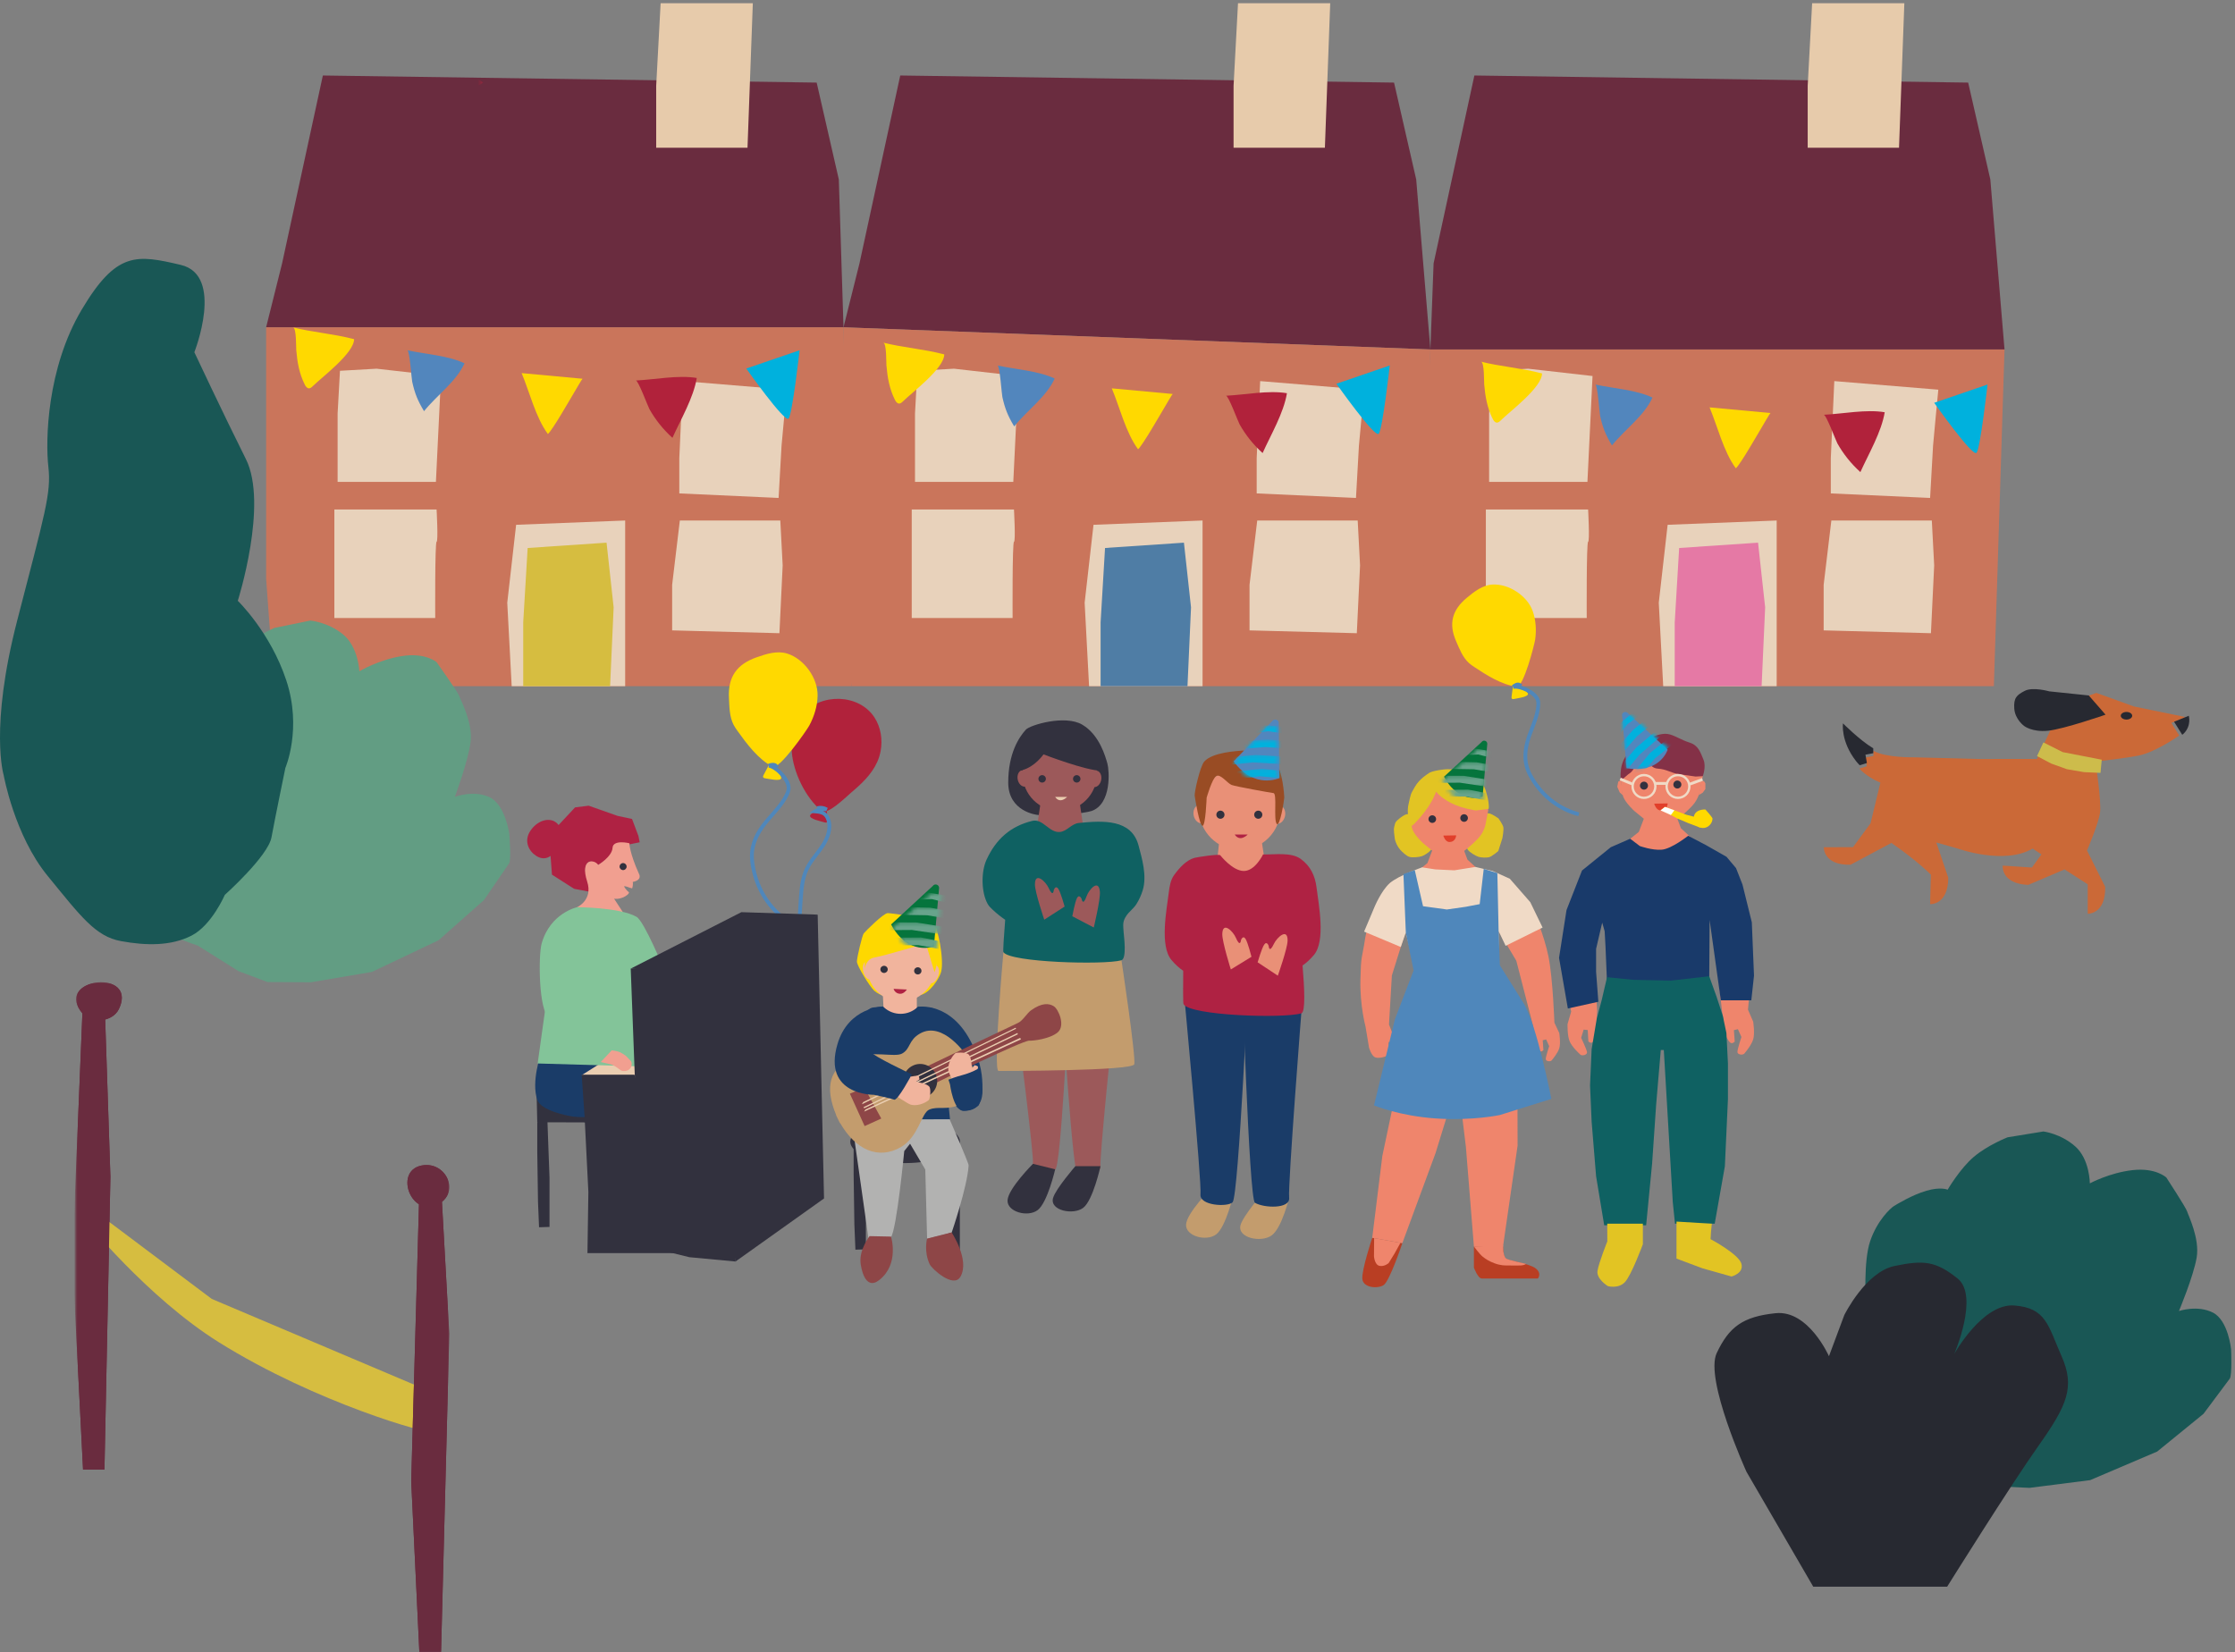 <?xml version="1.0" encoding="UTF-8" standalone="no"?>
<svg width="587px" height="434px" viewBox="0 0 587 434" version="1.1" xmlns="http://www.w3.org/2000/svg" xmlns:xlink="http://www.w3.org/1999/xlink">
    <rect x="0" y="0" width="587" height="434" fill="#808080" stroke="none"/>
    <!-- Generator: Sketch 47.1 (45422) - http://www.bohemiancoding.com/sketch -->
    <title>Artboard</title>
    <desc>Created with Sketch.</desc>
    <defs>
        <polygon id="path-1" points="0.474 22.398 0.474 0.043 0.943 0.043 0.943 22.398 0.474 22.398"></polygon>
        <path d="M0.588,0.541 C2.036,2.323 3.591,3.326 5.04,3.865 L10.785,3.865 L11.09,0.541 L0.588,0.541 L0.588,0.541 Z" id="path-3"></path>
        <path d="M2.103,0.257 L0.288,1.88 C0.621,2.482 0.966,3.027 1.319,3.522 L12.428,3.522 L12.728,0.257 L2.103,0.257 Z" id="path-5"></path>
        <polygon id="path-7" points="4.093 0.511 0.441 3.775 10.255 3.775 10.555 0.511 4.093 0.511"></polygon>
        <polygon id="path-9" points="3.847 0.44 0.168 3.73 6.144 3.73 6.446 0.44 3.847 0.44"></polygon>
        <path d="M0.044,0.102 C1.232,1.472 2.449,2.352 3.61,2.899 L10.336,2.899 L10.308,0.102 L0.044,0.102 L0.044,0.102 Z" id="path-11"></path>
        <path d="M1.989,0.189 L0.115,2.283 C0.237,2.464 0.361,2.64 0.484,2.809 L11.552,2.809 L11.525,0.189 L1.989,0.189 L1.989,0.189 Z" id="path-13"></path>
        <polygon id="path-15" points="2.469 0.504 0.117 3.132 8.375 3.132 8.348 0.504 2.469 0.504"></polygon>
        <polygon id="path-17" points="2.667 0.513 0.289 3.17 5.201 3.17 5.175 0.513 2.667 0.513"></polygon>
        <polygon id="path-19" points="0.473 344 344.822 344 344.822 0.043 0.473 0.043"></polygon>
        <path d="M0.123,0.178 C1.45,1.806 2.877,2.722 4.206,3.214 L9.477,3.214 L9.757,0.178 L0.123,0.178 L0.123,0.178 Z" id="path-21"></path>
        <path d="M2.283,0.28 L0.618,1.762 C0.924,2.312 1.24,2.81 1.565,3.262 L11.755,3.262 L12.03,0.28 L2.283,0.28 L2.283,0.28 Z" id="path-23"></path>
        <polygon id="path-25" points="3.859 0.31 0.509 3.292 9.512 3.292 9.786 0.31 3.859 0.31"></polygon>
        <polygon id="path-27" points="3.844 0.607 0.468 3.611 5.949 3.611 6.226 0.607 3.844 0.607"></polygon>
        <path d="M0.066,8.128 C8.106,8.825 9.95,3.191 9.95,3.191 L6.797,0.461 L0.066,0.461 L0.066,8.128 L0.066,8.128 Z" id="path-29"></path>
        <path d="M0.473,0.212 L1.321,9.754 C5.897,10.491 8.698,9.304 10.357,7.93 L10.357,3.097 L7.025,0.212 L0.473,0.212 L0.473,0.212 Z" id="path-31"></path>
        <polygon id="path-33" points="0.164 0.309 1.112 10.983 8.338 10.983 8.338 4.933 2.997 0.309 0.164 0.309"></polygon>
        <path d="M0.842,9.133 L0.131,1.139 C-0.078,0.556 0.426,0.053 0.983,0.053 C1.17,0.053 1.362,0.109 1.536,0.238 L6.333,4.392 L6.333,9.133 L0.842,9.133 L0.842,9.133 Z" id="path-35"></path>
        <polygon id="path-37" points="98 0 98 176 0 176 1.86018277e-13 0 98 0"></polygon>
    </defs>
    <g id="Page-1" stroke="none" stroke-width="1" fill="none" fill-rule="evenodd">
        <g id="Artboard">
            <g id="House-3" transform="translate(372, 0)">
                <polyline id="Fill-86" fill="#6A2C3F" points="15.229 19.83 4.518 69.19 3.677 91.785 154.466 91.785 150.741 47.133 144.92 21.692 15.229 19.83"></polyline>
                <polyline id="Fill-87" fill="#CA755B" points="3.677 91.785 0.328 152.019 0.881 180.239 151.67 180.239 154.466 91.785 3.677 91.785"></polyline>
                <polyline id="Fill-88" fill="#E8D2BB" points="64.824 180.239 63.66 158.308 65.988 137.84 94.627 136.713 94.627 180.239 64.824 180.239"></polyline>
                <path d="M18.247,133.826 L18.247,162.323 L44.738,162.323 C44.738,162.323 44.635,142.458 45.1,142.32 C45.567,142.183 45.1,133.826 45.1,133.826 L18.247,133.826" id="Fill-89" fill="#E8D2BB"></path>
                <polyline id="Fill-90" fill="#E8D2BB" points="19.101 108.621 19.101 126.568 44.922 126.568 46.266 98.765 29.348 96.84 19.722 97.388 19.101 108.621"></polyline>
                <path d="M109.761,100.099 L108.844,120.325 L108.844,129.599 L134.923,130.789 C134.923,130.789 135.698,117.486 135.698,117.073 C135.698,116.661 137.08,102.353 137.08,102.353 L109.761,100.099" id="Fill-91" fill="#E8D2BB"></path>
                <polyline id="Fill-92" fill="#E8D2BB" points="108.987 136.713 106.966 153.599 106.966 165.574 135.141 166.317 135.994 148.511 135.373 136.713 108.987 136.713"></polyline>
                <polyline id="Fill-93" fill="#E579A5" points="67.851 180.239 67.851 163.489 69.015 143.932 89.736 142.535 91.599 159.531 90.669 180.239 67.851 180.239"></polyline>
                <polyline id="Fill-94" fill="#E7CBAB" points="103.938 0.853 102.774 22.506 102.774 38.806 126.758 38.806 128.156 0.853 103.938 0.853"></polyline>
            </g>
            <g id="House-2" transform="translate(221, 0)">
                <polyline id="Fill-77" fill="#6A2C3F" points="15.44 19.83 4.73 69.19 0.539 85.964 154.677 91.785 150.952 47.133 145.132 21.692 15.44 19.83"></polyline>
                <polyline id="Fill-78" fill="#CA755B" points="0.539 85.964 0.539 152.019 2.609 180.239 151.881 180.239 154.677 91.785 0.539 85.964"></polyline>
                <polyline id="Fill-79" fill="#E8D2BB" points="65.035 180.239 63.871 158.308 66.199 137.84 94.838 136.713 94.838 180.239 65.035 180.239"></polyline>
                <path d="M18.459,133.826 L18.459,162.323 L44.949,162.323 C44.949,162.323 44.846,142.458 45.311,142.32 C45.779,142.183 45.311,133.826 45.311,133.826 L18.459,133.826" id="Fill-80" fill="#E8D2BB"></path>
                <polyline id="Fill-81" fill="#E8D2BB" points="19.314 108.621 19.314 126.568 45.132 126.568 46.478 98.765 29.559 96.84 19.935 97.388 19.314 108.621"></polyline>
                <path d="M109.972,100.099 L109.055,120.325 L109.055,129.599 L135.135,130.789 C135.135,130.789 135.909,117.486 135.909,117.073 C135.909,116.661 137.291,102.353 137.291,102.353 L109.972,100.099" id="Fill-82" fill="#E8D2BB"></path>
                <polyline id="Fill-83" fill="#E8D2BB" points="109.198 136.713 107.177 153.599 107.177 165.574 135.352 166.317 136.205 148.511 135.584 136.713 109.198 136.713"></polyline>
                <polyline id="Fill-84" fill="#4F7DA5" points="68.062 180.239 68.062 163.489 69.227 143.932 89.947 142.535 91.81 159.531 90.88 180.239 68.062 180.239"></polyline>
                <polyline id="Fill-85" fill="#E7CBAB" points="104.15 0.853 102.985 22.506 102.985 38.806 126.969 38.806 128.367 0.853 104.15 0.853"></polyline>
            </g>
            <g id="House-1" transform="translate(69, 0)">
                <polyline id="Fill-95" fill="#6A2C3F" points="15.796 19.83 5.086 69.19 0.896 85.964 152.538 85.964 151.308 47.133 145.488 21.692 15.796 19.83"></polyline>
                <polyline id="Fill-96" fill="#CA755B" points="0.896 85.964 0.896 152.019 2.965 180.239 154.609 180.239 152.538 85.964 0.896 85.964"></polyline>
                <polyline id="Fill-97" fill="#E8D2BB" points="65.391 180.239 64.226 158.308 66.555 137.84 95.194 136.713 95.194 180.239 65.391 180.239"></polyline>
                <path d="M18.815,133.826 L18.815,162.323 L45.306,162.323 C45.306,162.323 45.203,142.458 45.667,142.32 C46.134,142.183 45.667,133.826 45.667,133.826 L18.815,133.826" id="Fill-98" fill="#E8D2BB"></path>
                <polyline id="Fill-99" fill="#E8D2BB" points="19.671 108.621 19.671 126.568 45.489 126.568 46.834 98.765 29.916 96.84 20.291 97.388 19.671 108.621"></polyline>
                <path d="M110.329,100.099 L109.413,120.325 L109.413,129.599 L135.49,130.789 C135.49,130.789 136.265,117.486 136.265,117.073 C136.265,116.661 137.648,102.353 137.648,102.353 L110.329,100.099" id="Fill-100" fill="#E8D2BB"></path>
                <polyline id="Fill-101" fill="#E8D2BB" points="109.553 136.713 107.533 153.599 107.533 165.574 135.708 166.317 136.561 148.511 135.94 136.713 109.553 136.713"></polyline>
                <polyline id="Fill-102" fill="#D6BD40" points="68.418 180.239 68.418 163.489 69.582 143.932 90.305 142.535 92.167 159.531 91.236 180.239 68.418 180.239"></polyline>
                <polyline id="Fill-103" fill="#E7CBAB" points="104.506 0.853 103.342 22.506 103.342 38.806 127.325 38.806 128.722 0.853 104.506 0.853"></polyline>
            </g>
            <g id="Tree" transform="translate(0, 68)">
                <path d="M62.67,187.089 L51.901,180.342 C51.901,180.342 41.087,177.099 37.606,171.969 C34.126,166.841 32.052,161.017 31.748,159.767 C31.443,158.516 30.193,151.802 31.813,147.907 C33.43,144.017 35.58,143.559 35.894,142.624 C36.21,141.691 34.981,131.658 36.61,126.087 C38.236,120.518 41.648,117.066 42.587,116.445 C43.526,115.827 47.28,113.313 51.029,112.044 C54.778,110.779 56.646,111.533 56.646,111.533 C56.646,111.533 59.716,105.772 63.242,102.518 C66.766,99.259 72.001,96.945 72.001,96.945 L81.475,95 C81.475,95 86.041,95.344 90.076,98.606 C94.112,101.864 94.389,108.306 94.389,108.306 C94.389,108.306 99.514,105.252 105.638,104.311 C111.76,103.367 114.67,105.919 114.67,105.919 C114.67,105.919 120.239,113.754 120.545,114.691 C120.851,115.628 124.247,121.773 123.596,126.88 C122.943,131.986 119.464,141.305 119.464,141.305 C119.464,141.305 124.308,139.438 128.506,141.355 C132.704,143.274 133.752,150.963 133.752,150.963 C133.752,150.963 134.339,157.834 133.707,158.767 C133.082,159.702 127.111,168.405 127.111,168.405 L115.205,178.951 L97.697,187.281 L81.651,190 L70.246,189.938 L62.67,187.089" id="Fill-107" fill="#629D83"></path>
                <path d="M31.766,179.19 C25.059,177.957 21.227,172.711 12.505,162.049 C3.782,151.39 0.968,135.611 0.968,135.611 C0.968,135.611 -2.79,123.278 4.503,95.041 C11.793,66.806 13.495,61.532 12.705,54.629 C11.912,47.73 12.291,28.779 21.44,13.362 C30.592,-2.053 35.885,-1.133 47.462,1.573 C59.042,4.277 51.044,24.513 51.044,24.513 C51.044,24.513 58.649,40.726 64.583,52.586 C70.517,64.449 62.454,89.803 62.454,89.803 C62.454,89.803 70.998,98.039 75.195,110.716 C79.393,123.396 74.953,133.691 74.953,133.691 C74.953,133.691 72.223,146.936 71.305,151.923 C70.39,156.906 59.048,167.039 59.048,167.039 C59.048,167.039 55.626,175.024 50.296,177.75 C44.962,180.474 38.475,180.421 31.766,179.19" id="Fill-105" fill="#195755"></path>
            </g>
            <g id="Bushes" transform="translate(450, 297)">
                <path d="M64.421,90.165 L54.073,83.082 C54.073,83.082 43.537,79.451 40.312,74.256 C37.087,69.063 35.276,63.24 35.029,61.997 C34.778,60.754 33.813,54.088 35.569,50.315 C37.322,46.547 39.458,46.183 39.807,45.274 C40.156,44.367 39.35,34.434 41.178,29.009 C43.007,23.589 46.513,20.325 47.463,19.751 C48.412,19.178 52.216,16.854 55.967,15.755 C59.713,14.659 61.526,15.477 61.526,15.477 C61.526,15.477 64.784,9.925 68.394,6.861 C72,3.794 77.257,1.725 77.257,1.725 L86.677,0.19 C86.677,0.19 91.166,0.712 95.015,4.091 C98.865,7.462 98.877,13.821 98.877,13.821 C98.877,13.821 104.052,11.019 110.132,10.338 C116.206,9.656 118.972,12.288 118.972,12.288 C118.972,12.288 124.15,20.232 124.415,21.167 C124.678,22.103 127.78,28.294 126.933,33.299 C126.082,38.306 122.278,47.347 122.278,47.347 C122.278,47.347 127.13,45.701 131.192,47.759 C135.256,49.818 135.978,57.438 135.978,57.438 C135.978,57.438 136.281,64.231 135.617,65.124 C134.968,66.021 128.726,74.355 128.726,74.355 L116.557,84.266 L98.955,91.768 L83.023,93.799 L71.778,93.277 L64.421,90.165" id="Fill-121" fill="#195755"></path>
                <path d="M26.231,119.754 L8.692,89.571 C8.692,89.571 -2.356,65.257 0.875,58.4 C4.103,51.545 7.702,48.815 16.343,47.921 C24.981,47.027 30.358,59.219 30.358,59.219 L34.389,48.406 C34.389,48.406 39.959,37.099 47.579,35.521 C55.194,33.942 58.344,34.189 64.117,38.782 C69.891,43.372 63.249,58.648 63.249,58.648 C63.249,58.648 70.675,45.236 79.057,45.899 C87.438,46.562 87.877,51.137 91.446,59.206 C95.012,67.277 92.967,72.035 85.432,82.685 C77.896,93.336 61.402,119.754 61.402,119.754 L26.231,119.754" id="Fill-122" fill="#272931"></path>
            </g>
            <g id="Dog" transform="translate(479, 181)">
                <path d="M95,7.346 L81.471,4.561 L71.59,1 L64.005,3.679 L60.299,9.126 L55.976,18.344 L40.528,18.356 L23.763,17.915 C23.763,17.915 16.343,18.087 13.031,16.205 L13.042,17.561 L10.905,17.966 L11.304,20.268 L9.329,20.878 C11.031,22.644 13.046,23.808 14.869,24.572 L12.275,35.254 L7.683,41.509 L0,41.53 C0,41.53 -0.185,46.309 7.035,46.126 L17.76,40.402 C24.854,45.319 28.128,48.744 28.128,48.744 L27.92,56.476 C27.92,56.476 32.659,56.805 32.693,49.533 L29.553,40.283 L35.177,41.88 C35.177,41.88 47.404,46.292 54.84,41.88 C55.647,42.411 56.422,42.918 57.167,43.406 C55.515,45.665 54.653,46.865 54.653,46.865 L46.987,46.355 C46.987,46.355 46.476,51.109 53.692,51.426 L63.238,47.359 C67.187,49.916 69.319,51.264 69.319,51.264 L69.319,58.999 C69.319,58.999 74.065,59.199 73.903,51.928 L69.13,42.379 C69.13,42.379 72.266,35.149 72.569,32.297 C72.872,29.445 71.546,20.294 71.546,20.294 L72.637,18.888 C72.637,18.888 79.639,18.092 82.797,17.434 C87.197,16.517 93.35,12.201 93.35,12.201 L91.284,8.873 L95,7.346" id="Fill-108" fill="#CB6937"></path>
                <path d="M95.862,7 C95.862,7 96.626,9.555 94.557,11.652 C94.443,11.768 94.305,11.885 94.147,12 L92,8.573 L95.862,7" id="Fill-109" fill="#272931"></path>
                <path d="M12.86,15.463 C12.903,15.489 12.946,15.515 12.99,15.539 L13,16.834 L10.941,17.22 L11.326,19.418 L9.424,20 C9.1,19.669 8.789,19.314 8.492,18.936 C4.354,13.65 5.043,9 5.043,9 C5.043,9 9.462,13.442 12.86,15.463" id="Fill-110" fill="#272931"></path>
                <path d="M81,7 C81,7.552 80.329,8 79.5,8 C78.672,8 78,7.552 78,7 C78,6.448 78.672,6 79.5,6 C80.329,6 81,6.448 81,7" id="Fill-111" fill="#272931"></path>
                <polyline id="Fill-112" fill="#CDBC4B" points="57.677 14 62.742 16.547 73 18.541 72.675 22 68.365 21.809 63.86 21.039 59.749 19.564 56 17.586 57.677 14"></polyline>
                <path d="M74,6.714 C74,6.714 63.052,10.514 58.875,10.933 C54.698,11.352 52.6,9.671 52.6,9.671 C52.6,9.671 50.223,7.944 50.027,5.107 C49.831,2.27 50.704,1.533 52.805,0.449 C54.905,-0.637 59.229,0.589 59.229,0.589 L69.597,1.666 L74,6.714" id="Fill-113" fill="#272931"></path>
            </g>
            <g id="Bunting" transform="translate(77, 86)">
                <g id="Group">
                    <path d="M60,12 C62.096,17.004 63.668,23.617 66.896,28 C68.1,26.992 72.812,18.725 74.945,15.136 C75.549,14.12 75.948,13.478 76,13.483 C75.998,13.483 60,12 60,12" id="Fill-1" fill="#FFD900"></path>
                    <path d="M90,13.943 C90.639,13.912 93.169,20.75 93.566,21.456 C95.137,24.252 97.183,26.813 99.611,29 C101.794,24.156 105.149,18.479 106,13.279 C101.144,12.454 95.001,13.697 90,13.943" id="Fill-3" fill="#B1223B"></path>
                    <path d="M30,6 C30.6,6.132 31.081,13.456 31.256,14.247 C31.947,17.379 32.714,19.245 34.368,22 C37.709,17.824 42.796,14.291 45,9.428 C40.727,7.385 34.699,7.033 30,6" id="Fill-7" fill="#5286BD"></path>
                    <path d="M0,0 C0.869,0.237 0.745,5.226 0.808,5.951 C1.082,9.14 1.588,12.106 3.038,15.006 C3.268,15.468 3.607,15.98 4.123,15.999 C4.533,16.015 4.873,15.705 5.164,15.416 C7.503,13.09 16,6.773 16,3.083 C10.558,1.657 4.827,1.237 0,0" id="Fill-9" fill="#FFD900"></path>
                    <path d="M119,10.798 C119,10.798 129.08,25.072 130.102,23.936 C131.124,22.799 133,6 133,6 L119,10.798 Z" id="Fill-15" fill="#00B1DD"></path>
                </g>
            </g>
            <g id="Bunting" transform="translate(232, 90)">
                <g id="Group">
                    <path d="M60,12 C62.096,17.004 63.668,23.617 66.896,28 C68.1,26.992 72.812,18.725 74.945,15.136 C75.549,14.12 75.948,13.478 76,13.483 C75.998,13.483 60,12 60,12" id="Fill-1" fill="#FFD900"></path>
                    <path d="M90,13.943 C90.639,13.912 93.169,20.75 93.566,21.456 C95.137,24.252 97.183,26.813 99.611,29 C101.794,24.156 105.149,18.479 106,13.279 C101.144,12.454 95.001,13.697 90,13.943" id="Fill-3" fill="#B1223B"></path>
                    <path d="M30,6 C30.6,6.132 31.081,13.456 31.256,14.247 C31.947,17.379 32.714,19.245 34.368,22 C37.709,17.824 42.796,14.291 45,9.428 C40.727,7.385 34.699,7.033 30,6" id="Fill-7" fill="#5286BD"></path>
                    <path d="M0,0 C0.869,0.237 0.745,5.226 0.808,5.951 C1.082,9.14 1.588,12.106 3.038,15.006 C3.268,15.468 3.607,15.98 4.123,15.999 C4.533,16.015 4.873,15.705 5.164,15.416 C7.503,13.09 16,6.773 16,3.083 C10.558,1.657 4.827,1.237 0,0" id="Fill-9" fill="#FFD900"></path>
                    <path d="M119,10.798 C119,10.798 129.08,25.072 130.102,23.936 C131.124,22.799 133,6 133,6 L119,10.798 Z" id="Fill-15" fill="#00B1DD"></path>
                </g>
            </g>
            <g id="Bunting" transform="translate(389, 95)">
                <g id="Group">
                    <path d="M60,12 C62.096,17.004 63.668,23.617 66.896,28 C68.1,26.992 72.812,18.725 74.945,15.136 C75.549,14.12 75.948,13.478 76,13.483 C75.998,13.483 60,12 60,12" id="Fill-1" fill="#FFD900"></path>
                    <path d="M90,13.943 C90.639,13.912 93.169,20.75 93.566,21.456 C95.137,24.252 97.183,26.813 99.611,29 C101.794,24.156 105.149,18.479 106,13.279 C101.144,12.454 95.001,13.697 90,13.943" id="Fill-3" fill="#B1223B"></path>
                    <path d="M30,6 C30.6,6.132 31.081,13.456 31.256,14.247 C31.947,17.379 32.714,19.245 34.368,22 C37.709,17.824 42.796,14.291 45,9.428 C40.727,7.385 34.699,7.033 30,6" id="Fill-7" fill="#5286BD"></path>
                    <path d="M0,0 C0.869,0.237 0.745,5.226 0.808,5.951 C1.082,9.14 1.588,12.106 3.038,15.006 C3.268,15.468 3.607,15.98 4.123,15.999 C4.533,16.015 4.873,15.705 5.164,15.416 C7.503,13.09 16,6.773 16,3.083 C10.558,1.657 4.827,1.237 0,0" id="Fill-9" fill="#FFD900"></path>
                    <path d="M119,10.798 C119,10.798 129.08,25.072 130.102,23.936 C131.124,22.799 133,6 133,6 L119,10.798 Z" id="Fill-15" fill="#00B1DD"></path>
                </g>
            </g>
            <g id="Page-1" transform="translate(126, 13)">
                <g id="Group-178">
                    <path d="M105.28,184.31 C105.093,185.296 104.793,186.259 104.38,187.172 C102.857,190.541 100.064,193.058 97.295,195.407 C96.247,196.297 91.252,201.216 89.776,199.994 C85.524,196.475 82.338,189.831 81.939,184.385 C81.685,180.915 82.586,177.288 84.821,174.62 C89.56,168.958 99.619,169.197 103.665,175.438 C105.344,178.028 105.855,181.273 105.28,184.31" id="Fill-1" fill="#B1223B"></path>
                    <path d="M90.962,198.034 C91.208,199.428 91.206,200.928 91.307,202.351 C91.322,202.572 91.324,202.828 91.154,202.969 C90.971,203.121 90.699,203.054 90.474,202.979 C89.848,202.771 86.434,202.117 86.776,201.179 C86.863,200.937 87.083,200.774 87.291,200.624 C88.49,199.761 89.682,198.749 90.962,198.034" id="Fill-3" fill="#B1223B"></path>
                    <path d="M88.659,199.269 C89.488,199.046 90.406,199.178 91.139,199.624 C90.109,199.355 88.968,199.535 88.073,200.111 C88.967,200.185 89.921,200.282 90.616,200.848 C91.068,201.216 91.36,201.748 91.547,202.3 C92.329,204.616 91.369,207.171 90.024,209.213 C88.68,211.254 86.937,213.048 85.887,215.255 C84.753,217.641 84.508,220.338 84.321,222.972 C84.012,227.34 83.817,231.716 83.736,236.094" id="Stroke-5" stroke="#4F87BB"></path>
                    <path d="M88.736,169.747 C88.678,172.458 87.841,175.183 86.542,177.585 C85.836,178.89 78.618,189.267 76.902,188.383 C73.134,186.441 70.063,182.294 67.656,178.925 C67.287,178.409 66.926,177.884 66.64,177.318 C65.559,175.183 65.565,172.584 65.45,170.248 C65.177,164.764 67.539,161.489 72.63,159.679 C75.252,158.746 78.109,157.835 80.764,158.668 C85.218,160.067 88.836,165.155 88.736,169.747" id="Fill-7" fill="#FFD900"></path>
                    <path d="M76.696,186.754 C75.886,187.915 75.256,189.276 74.564,190.526 C74.457,190.719 74.348,190.951 74.443,191.151 C74.544,191.365 74.82,191.419 75.055,191.446 C75.71,191.52 79.083,192.36 79.169,191.366 C79.191,191.111 79.061,190.87 78.935,190.646 C78.211,189.359 77.557,187.941 76.696,186.754" id="Fill-9" fill="#FFD900"></path>
                    <path d="M75.932,188.103 C76.494,187.849 77.437,187.69 77.862,188.227 C77.448,188.535 76.467,188.197 75.932,188.103 C78.071,188.48 81.262,191.905 81.133,194.092 C81.097,194.706 80.863,195.292 80.59,195.844 C79.401,198.255 77.482,200.212 75.729,202.252 C73.585,204.751 71.783,207.57 71.509,210.932 C71.415,212.085 71.532,213.253 71.723,214.385 C72.803,220.777 76.252,225.675 80.495,228.697" id="Stroke-11" stroke="#4F87BB"></path>
                    <g id="Group-15">
                        <mask id="mask-2" fill="white">
                            <use xlink:href="#path-1"></use>
                        </mask>
                        <g id="Clip-14"></g>
                        <path d="M-18.019,-2.944 C-18.638,4.945 -20.946,14.646 -19.754,22.398 C-16.996,21.622 0.661,8.525 0.943,8.698 C0.941,8.696 -18.019,-2.944 -18.019,-2.944" id="Fill-13" fill="#B1223B" mask="url(#mask-2)"></path>
                    </g>
                    <path d="M141.439,258.167 C141.439,258.167 145.584,290.631 145.293,292.689 C145.003,294.748 149.657,294.127 151.131,294.127 C152.606,294.127 154.612,251.775 154.612,251.775 L141.439,258.167 Z" id="Fill-16" fill="#9C595A"></path>
                    <path d="M166.197,257.606 C166.197,257.606 162.747,291.238 163.037,293.297 C163.327,295.356 158.624,295.988 157.149,295.988 C155.674,295.988 153.024,251.214 153.024,251.214 L166.197,257.606 Z" id="Fill-18" fill="#9C595A"></path>
                    <path d="M146.426,201.031 C146.426,201.031 138.802,200.252 138.802,192.546 C138.802,184.84 141.648,180.608 143.437,178.638 C144.524,177.441 153.711,174.658 158.254,177.342 C162.797,180.027 164.333,185.766 164.839,187.525 C165.346,189.283 166.027,198.162 160.681,200.014 C158.934,200.619 150.156,201.578 146.426,201.031" id="Fill-20" fill="#32313E"></path>
                    <path d="M162.104,190.265 C162.104,195.649 157.732,200.014 152.339,200.014 C146.947,200.014 142.575,195.649 142.575,190.265 C142.575,184.881 146.947,180.516 152.339,180.516 C157.732,180.516 162.104,184.881 162.104,190.265" id="Fill-22" fill="#9C595A"></path>
                    <polygon id="Fill-24" fill="#9C595A" points="147.728 194.93 157.047 194.23 159.035 207.762 145.837 207.762"></polygon>
                    <path d="M148.688,191.571 C148.688,192.11 148.251,192.546 147.711,192.546 C147.172,192.546 146.735,192.11 146.735,191.571 C146.735,191.033 147.172,190.596 147.711,190.596 C148.251,190.596 148.688,191.033 148.688,191.571" id="Fill-26" fill="#32313E"></path>
                    <path d="M157.768,191.571 C157.768,192.11 157.331,192.546 156.791,192.546 C156.253,192.546 155.815,192.11 155.815,191.571 C155.815,191.033 156.253,190.596 156.791,190.596 C157.331,190.596 157.768,191.033 157.768,191.571" id="Fill-28" fill="#32313E"></path>
                    <path d="M151.131,196.322 L154.262,196.322 C154.262,196.322 152.435,198.282 151.131,196.322" id="Fill-30" fill="#EACDB0"></path>
                    <path d="M144.454,191.119 C144.698,192.306 144.188,193.413 143.315,193.592 C142.442,193.77 141.537,192.953 141.293,191.766 C141.049,190.579 141.56,189.473 142.432,189.294 C143.305,189.115 144.211,189.933 144.454,191.119" id="Fill-32" fill="#9C595A"></path>
                    <path d="M160.048,191.248 C159.804,192.434 160.315,193.541 161.188,193.72 C162.061,193.899 162.966,193.082 163.21,191.895 C163.453,190.707 162.943,189.601 162.07,189.422 C161.197,189.244 160.292,190.061 160.048,191.248" id="Fill-34" fill="#9C595A"></path>
                    <path d="M143.344,181.971 C143.344,181.971 139.028,190.168 142.432,189.294 C145.837,188.419 148.064,185.139 148.064,185.139 C148.064,185.139 159.202,189.43 163.171,189.43 C167.139,189.43 159.428,178.361 154.631,179.287 C149.834,180.212 143.344,181.971 143.344,181.971" id="Fill-36" fill="#32313E"></path>
                    <path d="M137.541,237.092 L168.495,238.904 C168.495,238.904 172.411,264.807 171.895,266.548 C171.38,268.288 137.8,268.293 136.266,268.293 C134.732,268.293 137.541,237.092 137.541,237.092" id="Fill-38" fill="#C39C6D"></path>
                    <path d="M145.293,292.689 C145.293,292.689 138.801,299.176 138.623,302.257 C138.445,305.322 143.982,306.812 146.556,304.825 C149.129,302.837 151.131,294.127 151.131,294.127 L145.293,292.689 Z" id="Fill-40" fill="#32313E"></path>
                    <path d="M156.439,293.297 C156.439,293.297 151.24,299.283 150.574,301.668 C149.648,304.986 155.933,306.224 158.507,304.236 C161.081,302.249 163.037,293.297 163.037,293.297 L156.439,293.297 Z" id="Fill-42" fill="#32313E"></path>
                    <path d="M174.108,220.888 C173.714,222.146 173.17,223.348 172.486,224.442 C171.748,225.624 170.524,226.455 169.797,227.571 C168.788,229.118 168.982,229.892 169.11,231.867 C169.177,232.872 170.013,238.824 168.494,239.235 C163.836,240.486 139.232,239.787 137.541,237.091 C137.392,236.856 137.683,232.619 138.001,228.593 C136.906,227.836 135.803,226.974 134.677,225.91 C134.223,225.482 133.763,225.045 133.456,224.522 C131.674,221.442 131.655,215.965 133.089,212.838 C135.585,207.392 139.376,204.03 145.091,202.615 C147.956,201.907 149.563,205.866 152.445,205.514 C154.309,205.287 155.392,203.353 157.378,203.155 C163.75,202.516 171.211,202.118 173.035,209.102 C173.88,212.338 175.32,217.008 174.108,220.888" id="Fill-44" fill="#0F6162"></path>
                    <path d="M145.816,219.353 C145.792,215.817 148.642,218.537 149.391,220.192 C150.624,222.915 150.768,220.777 150.768,220.777 C150.768,220.777 151.234,219.387 151.944,220.442 C152.584,221.391 153.615,225.113 153.615,225.113 L148.264,228.558 C148.264,228.558 145.83,221.383 145.816,219.353" id="Fill-46" fill="#9C595A"></path>
                    <path d="M162.875,221.224 C162.579,217.7 159.986,220.667 159.39,222.382 C158.409,225.207 158.072,223.089 158.072,223.089 C158.072,223.089 157.482,221.747 156.871,222.861 C156.319,223.866 155.629,227.665 155.629,227.665 L161.269,230.612 C161.269,230.612 163.045,223.247 162.875,221.224" id="Fill-48" fill="#9C595A"></path>
                    <path d="M192.178,299.066 C192.178,299.066 185.686,305.553 185.507,308.635 C185.33,311.699 190.867,313.189 193.44,311.203 C196.014,309.215 198.016,300.504 198.016,300.504 L192.178,299.066 Z" id="Fill-50" fill="#C39C6D"></path>
                    <path d="M205.915,300.06 C205.915,300.06 200.511,306.282 199.819,308.762 C198.856,312.211 205.39,313.497 208.065,311.432 C210.741,309.366 212.578,301.56 212.578,301.56 L205.915,300.06 Z" id="Fill-52" fill="#C39C6D"></path>
                    <path d="M210.284,199.558 C210.284,205.45 205.501,210.227 199.599,210.227 C193.699,210.227 188.913,205.45 188.913,199.558 C188.913,193.666 193.699,188.89 199.599,188.89 C205.501,188.89 210.284,193.666 210.284,199.558" id="Fill-54" fill="#E99077"></path>
                    <polygon id="Fill-56" fill="#E99077" points="194.553 204.663 204.75 203.897 206.926 218.018 193.17 218.018"></polygon>
                    <path d="M195.603,200.988 C195.603,201.577 195.125,202.055 194.534,202.055 C193.944,202.055 193.466,201.577 193.466,200.988 C193.466,200.398 193.944,199.921 194.534,199.921 C195.125,199.921 195.603,200.398 195.603,200.988" id="Fill-58" fill="#32313E"></path>
                    <path d="M205.539,200.988 C205.539,201.577 205.062,202.055 204.471,202.055 C203.88,202.055 203.402,201.577 203.402,200.988 C203.402,200.398 203.88,199.921 204.471,199.921 C205.062,199.921 205.539,200.398 205.539,200.988" id="Fill-60" fill="#32313E"></path>
                    <path d="M198.276,206.187 L201.702,206.187 C201.702,206.187 199.705,208.332 198.276,206.187" id="Fill-62" fill="#AF2243"></path>
                    <path d="M190.97,200.494 C191.236,201.793 190.678,203.004 189.723,203.199 C188.768,203.394 187.777,202.5 187.51,201.201 C187.245,199.903 187.803,198.691 188.758,198.496 C189.713,198.3 190.704,199.194 190.97,200.494" id="Fill-64" fill="#E99077"></path>
                    <path d="M208.035,200.634 C207.769,201.933 208.326,203.144 209.282,203.339 C210.237,203.535 211.227,202.641 211.495,201.342 C211.761,200.043 211.202,198.831 210.248,198.636 C209.291,198.441 208.301,199.335 208.035,200.634" id="Fill-66" fill="#E99077"></path>
                    <path d="M190.911,196.53 C190.911,196.53 192.35,191.429 193.466,190.821 C194.582,190.213 196.389,192.782 197.505,193.187 C198.622,193.592 207.465,195.183 208.463,195.314 C209.461,195.445 208.463,202.055 209.282,203.339 C210.102,204.624 211.303,197.096 211.303,196.458 C211.303,195.82 210.78,189.135 209.173,187.818 C208.031,186.882 201.832,184.018 200.346,184.144 C198.863,184.269 192.483,184.576 190.302,187.008 C189.155,188.286 187.664,195.194 187.766,195.963 C187.868,196.732 189.023,203.897 189.834,203.897 C190.646,203.897 190.911,196.53 190.911,196.53" id="Fill-68" fill="#994C24"></path>
                    <path d="M184.841,246.596 C184.841,246.596 189.66,297.607 189.298,300.659 C188.937,303.711 196.428,304.093 197.726,302.791 C199.33,301.185 202.069,239.998 202.069,239.998 L184.841,246.596 Z" id="Fill-70" fill="#1A3C68"></path>
                    <path d="M215.956,250.742 C215.956,250.742 212.216,298.508 212.578,301.56 C212.941,304.613 205.929,304.316 203.602,302.921 C202.024,301.976 200.088,239.166 200.088,239.166 L215.956,250.742 Z" id="Fill-72" fill="#1A3C68"></path>
                    <path d="M219.08,237.84 C218.078,239.024 217.08,239.922 216.104,240.591 C216.607,246.636 216.906,252.817 215.796,253.153 C211.136,254.562 186.532,253.775 184.842,250.742 C184.702,250.491 184.718,246.244 184.759,241.978 C183.749,241.298 182.709,240.379 181.671,239.148 C178.528,235.426 180.419,225.923 180.965,221.456 C181.164,219.83 181.436,218.128 182.352,216.863 C183.679,215.028 185.53,212.912 187.773,212.308 C188.333,212.157 194.166,211.223 194.501,211.651 C194.501,211.651 197.708,215.769 200.687,215.769 C203.666,215.769 205.727,211.422 205.727,211.422 C208.736,211.506 213.1,210.763 215.637,212.613 C218.212,214.49 219.411,217.08 219.785,220.148 C220.331,224.613 222.224,234.117 219.08,237.84" id="Fill-74" fill="#AF2243"></path>
                    <path d="M195.023,232.374 C195.078,228.839 197.867,231.623 198.579,233.294 C199.75,236.044 199.941,233.909 199.941,233.909 C199.941,233.909 200.439,232.53 201.125,233.601 C201.743,234.565 202.69,238.308 202.69,238.308 L197.265,241.632 C197.265,241.632 194.991,234.404 195.023,232.374" id="Fill-76" fill="#E99077"></path>
                    <path d="M212.172,234.094 C212.24,230.558 209.356,233.244 208.587,234.889 C207.321,237.598 207.204,235.457 207.204,235.457 C207.204,235.457 206.756,234.061 206.031,235.108 C205.381,236.05 204.303,239.758 204.303,239.758 L209.611,243.268 C209.611,243.268 212.134,236.123 212.172,234.094" id="Fill-78" fill="#E99077"></path>
                    <path d="M31.289,304.365 C31.289,304.365 31.797,305.716 37.166,307.069 C42.615,308.443 49.135,307.487 47.127,304.449 C46.042,302.807 39.208,301.774 39.208,301.774 L31.289,304.365 Z" id="Fill-80" fill="#63A48D"></path>
                    <path d="M43.763,249.562 C43.763,249.562 49.624,250.982 50.238,253.309 C50.852,255.636 44.155,254.178 41.492,254.478 C38.829,254.777 41.674,249.031 41.674,249.031 L43.763,249.562 Z" id="Fill-82" fill="#DB775D"></path>
                    <polygon id="Fill-84" fill="#32313E" points="43.987 279.944 41.055 283.065 27.255 281.803 15.107 281.772 14.937 274.259 28.081 278.606"></polygon>
                    <polygon id="Fill-86" fill="#32313E" points="15.107 281.772 15.107 289.485 15.302 302.695 15.576 309.347 18.325 309.261 18.325 296.353 17.928 285.64 17.737 280.3"></polygon>
                    <polygon id="Fill-88" fill="#32313E" points="41.055 283.065 39.58 290.913 38.583 302.8 39.819 310.176 36.008 310.176 36.008 300.188 37.436 286.454 38.531 281.772"></polygon>
                    <path d="M36.158,267.048 C36.158,267.048 45.771,270.883 47.379,271.24 C48.986,271.596 52.737,278.531 53.273,282.555 C53.809,286.579 54.345,297.682 54.702,300.692 C55.06,303.702 54.702,300.692 54.702,300.692 L51.195,302.096 L46.323,300.359 L46.323,286.936 L50.566,306.176 L46.406,308.161 L40.033,308.06 L39.65,287.906 L38.531,280.3 C38.531,280.3 26.974,280.621 24.672,280.3 C22.369,279.979 16.025,278.583 15.107,275.877 C13.477,271.069 16.032,263.961 16.032,263.961 L32.552,267.048 L36.158,267.048 Z" id="Fill-90" fill="#1A3C68"></path>
                    <polygon id="Fill-92" fill="#EACDB0" points="26.77 269.404 42.958 259.186 55.037 262.099 40.49 274.562"></polygon>
                    <path d="M57.777,251.017 C57.777,251.017 60.164,254.21 60.321,254.757 C60.478,255.306 59.355,257.126 58.78,257.702 C58.205,258.278 54.287,254.673 54.052,254.48 C53.817,254.288 53.269,256.088 52.956,256.323 C52.642,256.557 51.31,256.088 51.388,255.618 C51.467,255.149 51.859,253.115 51.859,253.115 L56.482,249.985 L57.777,251.017 Z" id="Fill-94" fill="#F19F90"></path>
                    <polygon id="Fill-96" fill="#AF2243" points="18.523 210.826 18.965 216.734 24.783 220.453 29.416 221.327 27.66 215.753"></polygon>
                    <path d="M13.234,205.321 C11.562,207.931 12.853,210.54 14.821,211.795 C16.788,213.053 18.685,212.481 20.358,209.871 C22.03,207.261 21.79,204.127 19.823,202.871 C17.856,201.614 14.906,202.711 13.234,205.321" id="Fill-98" fill="#AF2243"></path>
                    <path d="M18.207,211.094 L19.631,204.85 L25.04,199.065 L28.613,198.62 L36.171,201.29 L39.995,202.106 L41.673,206.556 L42.007,208.235 L37.778,209.078 L35.055,209.078 L35.153,211.747 L31.112,214.185 C31.112,214.185 27.163,210.748 27.783,217.312 L18.207,211.094 Z" id="Fill-100" fill="#AF2243"></path>
                    <path d="M39.303,208.487 C39.303,208.487 39.303,210.934 41.818,216.521 C41.818,216.521 42.825,218.124 40.193,218.644 C40.193,218.644 40.336,219.291 40.057,220.28 C40.002,220.476 38.625,219.804 38.048,219.748 C37.621,219.706 38.623,220.943 39.145,221.334 C39.579,221.659 37.434,223.394 35.284,223.046 L38.855,228.523 C38.855,228.523 35.971,229.608 30.542,229.413 C30.542,229.413 26.473,228.063 25.554,225.29 C25.554,225.29 29.793,223.438 28.213,218.54 C26.228,212.384 30.119,212.63 31.111,214.185 C31.111,214.185 34.735,212.011 34.876,209.711 C35.016,207.41 39.303,208.487 39.303,208.487" id="Fill-102" fill="#F19F90"></path>
                    <path d="M36.725,214.614 C36.725,215.124 37.139,215.538 37.651,215.538 C38.162,215.538 38.577,215.124 38.577,214.614 C38.577,214.103 38.162,213.689 37.651,213.689 C37.139,213.689 36.725,214.103 36.725,214.614" id="Fill-104" fill="#32313E"></path>
                    <polygon id="Fill-106" fill="#83C499" points="44.926 251.779 43.685 267.15 15.211 266.33 18.523 242.567 22.364 229.436 42.087 233.055"></polygon>
                    <path d="M34.276,266.519 C35.697,266.86 36.876,268.196 37.403,268.28 C39.905,268.677 40.303,266.235 39.62,265.611 C39.058,265.097 38.564,264.444 38.313,264.277 C37.886,263.993 37.318,263.595 36.834,263.368 C36.161,263.052 34.674,262.886 34.674,262.886 L31.774,265.951 C31.774,265.951 32.855,266.179 34.276,266.519" id="Fill-108" fill="#F19F90"></path>
                    <path d="M25.554,225.29 C25.554,225.29 18.523,226.797 16.262,234.807 C15.384,237.916 15.427,252.32 18.207,254.435 C20.987,256.551 29.825,263.867 29.825,263.867 L35.691,259.791 C35.691,259.791 25.833,251.151 25.554,250.239 C25.276,249.326 22.663,237.819 23.969,236.549 C25.276,235.278 35.017,235.278 36.725,235.46 C38.432,235.642 39.895,249.233 39.895,249.233 L48.482,254.983 L55.609,251.779 L48.482,241.846 C48.482,241.846 43.238,228.975 41.166,227.799 C36.747,225.29 25.554,225.29 25.554,225.29" id="Fill-110" fill="#83C499"></path>
                    <polygon id="Fill-112" fill="#32313E" points="39.654 241.41 55.976 241.41 68.544 241.41 70.421 262.022 67.173 318.347 55.038 317.21 41.194 313.797 40.814 271.951"></polygon>
                    <polygon id="Fill-114" fill="#32313E" points="40.63 269.279 26.77 269.279 27.529 280.168 28.53 300.08 28.288 316.137 56.756 316.137"></polygon>
                    <polygon id="Fill-116" fill="#32313E" points="39.654 241.41 68.714 226.588 88.781 227.232 69.578 243.672"></polygon>
                    <polygon id="Fill-118" fill="#32313E" points="67.173 318.347 90.424 301.783 88.756 227.259 62.829 244.528"></polygon>
                    <path d="M115.061,251.451 C115.061,251.451 123.831,249.915 129.316,261.232 C134.111,271.126 131.053,277.295 131.053,277.295 C131.053,277.295 129.864,278.573 127.305,278.755 C124.745,278.938 121.272,271.636 121.272,271.636 L115.061,251.451 Z" id="Fill-120" fill="#1A3C68"></path>
                    <path d="M126.116,286.878 C126.116,289.978 119.671,292.491 111.72,292.491 C103.769,292.491 97.323,289.978 97.323,286.878 C97.323,283.778 103.769,281.265 111.72,281.265 C119.671,281.265 126.116,283.778 126.116,286.878" id="Fill-122" fill="#32313E"></path>
                    <polygon id="Fill-124" fill="#32313E" points="98.197 287.658 98.197 295.372 98.392 308.581 98.666 315.234 101.415 315.149 101.415 302.239 101.017 291.527 100.826 286.187"></polygon>
                    <polygon id="Fill-126" fill="#32313E" points="122.877 287.932 122.877 295.646 123.072 308.855 123.346 315.508 126.095 315.422 126.095 302.513 125.698 291.801 125.506 286.461"></polygon>
                    <path d="M103.629,247.239 C102.438,246.173 99.059,240.668 99.059,239.573 C99.059,238.478 100.43,232.728 100.841,232.181 C101.253,231.632 106.052,226.84 107.149,226.84 C108.246,226.84 118.12,228.256 118.849,228.895 C120.357,230.218 122.002,239.117 121.179,242.265 C120.73,243.987 118.254,247.787 115.787,248.335 C113.318,248.882 106.737,250.023 103.629,247.239" id="Fill-128" fill="#FED800"></path>
                    <path d="M123.27,280.667 L112.048,280.714 L112.081,280.203 C108.776,280.209 102.337,280.421 99.036,280.551 L98.511,286.969 L102.122,312.479 C102.122,312.479 105.165,316.074 108.018,311.931 C109.526,309.74 111.491,289.333 111.491,289.333 L113.022,287.406 L117.02,294.196 L117.493,312.369 L123.948,310.749 C123.948,310.749 128.053,298.774 128.401,293.101 C128.439,292.479 123.27,280.667 123.27,280.667" id="Fill-130" fill="#B2B2B1"></path>
                    <path d="M105.822,247.039 L106.107,253.13 C106.107,253.13 111.244,256.944 111.039,257.109 C110.834,257.275 114.796,254.056 114.796,254.056 L114.795,246.221 L110.536,247.848 L105.822,247.039 Z" id="Fill-132" fill="#F1B49D"></path>
                    <path d="M105.917,251.366 L103.399,251.613 C102.362,251.714 101.547,252.542 101.463,253.579 L100.66,263.441 L98.974,281.039 L123.513,280.983 L121.448,261.11 L120.653,253.91 C120.522,252.722 119.562,251.795 118.369,251.704 L115.062,251.451 C112.6,253.852 108.687,253.911 106.154,251.584 L105.917,251.366 Z" id="Fill-134" fill="#1A3C68"></path>
                    <path d="M117.478,312.342 C117.478,312.342 116.586,315.71 118.184,319.092 C118.735,320.259 124.445,325.513 126.254,322.335 C128.771,317.91 123.922,310.699 123.922,310.699 L117.478,312.342 Z" id="Fill-136" fill="#8E4647"></path>
                    <path d="M102.383,311.681 C102.383,311.681 99.694,315.103 100.01,318.641 C100.119,319.862 101.133,326.208 104.956,323.192 C110.28,318.989 108.017,311.795 108.017,311.795 L102.383,311.681 Z" id="Fill-138" fill="#8E4647"></path>
                    <path d="M120,240.346 C119.709,246.08 115.311,250.356 110.204,250.097 C105.096,249.839 101.214,245.146 101.505,239.412 C101.795,233.678 106.172,229.24 111.278,229.498 C116.386,229.756 120.291,234.613 120,240.346" id="Fill-140" fill="#F1B49D"></path>
                    <path d="M107.152,241.661 C107.126,242.181 106.673,242.581 106.141,242.554 C105.609,242.527 105.199,242.084 105.225,241.564 C105.252,241.044 105.705,240.645 106.236,240.672 C106.768,240.699 107.178,241.142 107.152,241.661" id="Fill-142" fill="#32313E"></path>
                    <path d="M108.687,246.728 L112.186,246.905 C112.186,246.905 111.444,248.084 110.375,248.029 C109.014,247.96 108.687,246.728 108.687,246.728" id="Fill-144" fill="#AF2243"></path>
                    <path d="M103.477,241.569 C103.808,242.884 103.463,244.105 102.706,244.294 C101.95,244.485 101.068,243.572 100.736,242.257 C100.405,240.941 100.75,239.72 101.507,239.531 C102.264,239.341 103.146,240.253 103.477,241.569" id="Fill-146" fill="#F1B49D"></path>
                    <path d="M117.732,242.434 C117.269,243.71 117.49,244.958 118.223,245.223 C118.957,245.488 119.927,244.669 120.389,243.394 C120.852,242.118 120.632,240.87 119.898,240.604 C119.164,240.34 118.194,241.158 117.732,242.434" id="Fill-148" fill="#F1B49D"></path>
                    <path d="M116.014,242.052 C115.988,242.571 115.535,242.972 115.003,242.945 C114.472,242.918 114.061,242.474 114.088,241.955 C114.114,241.435 114.567,241.036 115.099,241.062 C115.631,241.09 116.041,241.533 116.014,242.052" id="Fill-150" fill="#32313E"></path>
                    <path d="M117.158,234.781 C117.158,234.781 106.189,238.067 103.721,238.478 C101.252,238.889 101.115,241.626 101.115,241.626 C101.115,241.626 100.567,229.031 108.108,228.758 C115.649,228.484 117.951,231.579 118.94,233.001 C121.636,236.88 119.443,242.357 119.443,242.357 L117.158,234.781 Z" id="Fill-152" fill="#FED800"></path>
                    <path d="M110.541,288.338 C115.221,285.693 115.98,279.339 118.042,278.454 C120.435,277.427 122.687,278.765 126.405,277.03 C134.122,273.429 128.043,264.524 128.043,264.524 L128.041,264.525 C127.82,264.19 121.703,255.02 115.638,258.46 C112.532,260.221 113.195,262.498 110.905,263.736 C108.93,264.803 103.043,262.852 98.064,264.878 C91.864,267.4 90.513,272.469 93.613,279.872 L93.57,279.892 C93.725,280.222 93.885,280.543 94.047,280.859 C94.221,281.239 94.403,281.622 94.599,282.014 L94.659,281.983 C98.749,289.094 104.71,291.633 110.541,288.338" id="Fill-154" fill="#C39C6D"></path>
                    <polygon id="Fill-156" fill="#8E4647" points="101.005 272.68 105.458 280.791 101.086 282.775 97.213 274.254"></polygon>
                    <path d="M117.354,267.144 C117.354,267.144 140.06,256.252 141.333,255.698 C142.606,255.144 143.706,253.133 144.813,252.348 C147.626,250.356 149.466,250.499 150.743,251.279 C152.021,252.059 153.884,256.417 151.778,258.174 C149.671,259.932 145.214,260.403 144.364,260.335 C142.683,260.198 119.74,271.455 119.74,271.455 L117.354,267.144 Z" id="Fill-158" fill="#8E4647"></path>
                    <path d="M117.624,274.925 C115.404,275.999 112.734,275.072 111.66,272.856 C110.584,270.64 111.513,267.973 113.732,266.901 C115.951,265.827 118.621,266.754 119.696,268.97 C120.771,271.187 119.843,273.852 117.624,274.925" id="Fill-160" fill="#32313E"></path>
                    <polygon id="Fill-162" fill="#EACDB0" points="100.362 277.045 100.707 276.477 140.738 256.942 140.86 257.193"></polygon>
                    <polygon id="Fill-164" fill="#EACDB0" points="100.951 278.969 101.312 278.41 141.94 259.617 142.139 259.984"></polygon>
                    <polygon id="Fill-166" fill="#EACDB0" points="141.226 258.325 141.317 258.665 100.978 278.093 100.78 277.815"></polygon>
                    <path d="M113.296,269.766 C113.296,269.766 114.873,269.492 115.147,269.56 C115.422,269.628 115.49,270.518 115.49,270.518 L114.599,271.135 C114.599,271.135 117.752,271.614 118.164,272.572 C118.575,273.53 118.164,275.72 117.958,275.926 C117.752,276.131 115.628,277.706 113.228,277.158 C112.481,276.988 108.841,274.489 108.841,274.489 L111.994,269.423 L113.296,269.766 Z" id="Fill-168" fill="#F1B49D"></path>
                    <path d="M105.917,251.366 C105.917,251.366 96.843,251.489 93.964,261.209 C89.946,274.774 103.539,274.557 103.539,274.557 C103.539,274.557 107.926,275.47 108.84,275.834 C109.754,276.2 113.487,269.194 113.487,269.194 C113.487,269.194 103.173,264.335 102.624,263.24 C102.076,262.144 105.917,251.366 105.917,251.366" id="Fill-170" fill="#1A3C68"></path>
                    <path d="M130.429,269.041 C130.429,269.041 130.907,267.516 130.875,267.235 C130.843,266.955 129.968,266.772 129.968,266.772 L129.24,267.573 C129.24,267.573 129.176,264.389 128.278,263.857 C127.38,263.324 125.151,263.445 124.921,263.622 C124.69,263.799 122.849,265.697 123.08,268.144 C123.151,268.905 125.157,272.836 125.157,272.836 L130.599,270.375 L130.429,269.041 Z" id="Fill-172" fill="#F1B49D"></path>
                    <path d="M123.1,270.587 L123.511,271.819 C123.511,271.819 124.376,278.628 126.939,278.755 C132.012,279.006 133.247,274.428 130.915,267.712 C127.485,269.517 127.145,269.012 123.1,270.587" id="Fill-174" fill="#1A3C68"></path>
                    <path d="M108.035,229.812 L118.974,219.717 C119.477,218.96 120.659,219.325 120.646,220.234 L119.281,235.592 C119.281,235.592 112.538,238.204 108.035,229.812" id="Fill-176" fill="#05743C"></path>
                </g>
                <g id="Group-191" transform="translate(108, 221)">
                    <g id="Group-181" transform="translate(1.273, 11.692)">
                        <mask id="mask-4" fill="white">
                            <use xlink:href="#path-3"></use>
                        </mask>
                        <g id="Clip-180"></g>
                        <polygon id="Fill-179" fill="#68A48C" mask="url(#mask-4)" points="12.808 3.865 5.964 2.553 -2.042 2.649 -1.863 0.6 6.597 0.541 12.988 1.816"></polygon>
                    </g>
                    <g id="Group-184" transform="translate(0, 8)">
                        <mask id="mask-6" fill="white">
                            <use xlink:href="#path-5"></use>
                        </mask>
                        <g id="Clip-183"></g>
                        <polygon id="Fill-182" fill="#68A48C" mask="url(#mask-6)" points="13.818 3.522 5.514 2.26 -1.033 2.306 -0.854 0.257 6.578 0.283 13.997 1.473"></polygon>
                    </g>
                    <g id="Group-187" transform="translate(2.545, 3.692)">
                        <mask id="mask-8" fill="white">
                            <use xlink:href="#path-7"></use>
                        </mask>
                        <g id="Clip-186"></g>
                        <polygon id="Fill-185" fill="#68A48C" mask="url(#mask-8)" points="13.121 3.775 6.981 2.711 -1.73 2.559 -1.551 0.511 7.755 0.709 13.3 1.727"></polygon>
                    </g>
                    <g id="Group-190" transform="translate(7, 0)">
                        <mask id="mask-10" fill="white">
                            <use xlink:href="#path-9"></use>
                        </mask>
                        <g id="Clip-189"></g>
                        <polygon id="Fill-188" fill="#68A48C" mask="url(#mask-10)" points="10.12 3.73 3.739 2.149 -4.731 2.514 -4.552 0.464 2.741 0.44 10.3 1.68"></polygon>
                    </g>
                </g>
                <path d="M198,186.975 L208.092,176.458 C208.528,175.699 209.763,175.934 209.843,176.79 L210,191.37 C210,191.37 203.416,194.455 198,186.975" id="Fill-192" fill="#5286BD"></path>
                <g id="Group-206" transform="translate(198, 177)">
                    <g id="Group-196" transform="translate(1.254, 11.822)">
                        <mask id="mask-12" fill="white">
                            <use xlink:href="#path-11"></use>
                        </mask>
                        <g id="Clip-195"></g>
                        <polygon id="Fill-194" fill="#00B1DD" mask="url(#mask-12)" points="12.215 2.704 5.73 2.077 -1.699 2.899 -1.727 0.929 6.127 0.102 12.187 0.735"></polygon>
                    </g>
                    <g id="Group-199" transform="translate(0, 8.089)">
                        <mask id="mask-14" fill="white">
                            <use xlink:href="#path-13"></use>
                        </mask>
                        <g id="Clip-198"></g>
                        <polygon id="Fill-197" fill="#00B1DD" mask="url(#mask-14)" points="12.842 2.615 5.007 2.169 -1.073 2.809 -1.1 0.841 5.808 0.189 12.813 0.646"></polygon>
                    </g>
                    <g id="Group-202" transform="translate(3.136, 3.733)">
                        <mask id="mask-16" fill="white">
                            <use xlink:href="#path-15"></use>
                        </mask>
                        <g id="Clip-201"></g>
                        <polygon id="Fill-200" fill="#00B1DD" mask="url(#mask-16)" points="11.038 2.938 5.232 2.482 -2.877 3.132 -2.904 1.163 5.761 0.504 11.009 0.969"></polygon>
                    </g>
                    <g id="Group-205" transform="translate(6.272, 0)">
                        <mask id="mask-18" fill="white">
                            <use xlink:href="#path-17"></use>
                        </mask>
                        <g id="Clip-204"></g>
                        <polygon id="Fill-203" fill="#00B1DD" mask="url(#mask-18)" points="8.898 2.976 2.82 2.051 -5.017 3.17 -5.044 1.2 1.728 0.513 8.869 1.006"></polygon>
                    </g>
                </g>
                <g id="Group-279">
                    <path d="M240.146,204.33 C240.233,204.013 240.354,203.355 240.503,203.061 C240.842,202.396 242.304,201.366 242.97,201.034 C243.723,200.659 245.71,200.647 245.71,200.647 C245.71,200.647 247.523,201.248 248.065,201.723 C248.66,202.241 249.612,204.226 249.612,204.226 L250.747,207.599 C250.747,207.599 250.255,209.702 249.767,210.307 C249.331,210.847 248.131,211.655 247.474,211.876 C246.681,212.141 244.926,212.309 244.128,212.058 C243.416,211.834 242.273,210.776 241.776,210.219 C241.068,209.425 240.475,208.252 240.319,207.2 C240.234,206.622 239.993,204.895 240.146,204.33 Z" id="Fill-207" fill="#E2C423"></path>
                    <path d="M260.898,201.641 C260.44,202.005 259.61,203.54 259.337,204.056 C258.837,204.996 258.62,206.292 258.72,207.35 C258.791,208.092 259.085,209.622 259.526,210.224 C260.022,210.898 261.533,211.8 262.33,212.055 C262.991,212.267 264.437,212.325 265.108,212.147 C265.86,211.948 267.503,210.545 267.503,210.545 L268.588,207.156 C268.588,207.156 268.997,204.993 268.826,204.223 C268.669,203.52 267.566,201.964 267.566,201.964 C267.566,201.964 265.956,200.798 265.128,200.656 C264.393,200.529 262.605,200.494 261.938,200.83 C261.645,200.977 261.157,201.436 260.898,201.641" id="Fill-209" fill="#E2C423"></path>
                    <path d="M263.964,195.503 L261.978,192.236 L259.886,190.82 L257.39,190.147 L254.657,190.147 C254.657,190.147 251.147,190.232 248.026,192.649 C244.9,195.069 244.436,200.053 244.436,200.053 C244.436,200.053 244.39,203.392 244.997,204.942 C245.604,206.491 247.741,208.455 247.741,208.455 L250.143,210.422 L248.894,213.705 L245.731,216.235 L248.37,217.89 L254.101,218.626 L262.65,215.757 L259.414,212.791 L258.558,210.503 C258.558,210.503 260.544,209.001 262.231,207.204 C263.919,205.406 264.204,203.288 264.204,203.288 L264.88,199.781 L263.964,195.503 Z" id="Fill-211" fill="#EF856C"></path>
                    <path d="M251.178,202.18 C251.158,202.731 250.693,203.163 250.142,203.141 C249.589,203.121 249.16,202.657 249.179,202.106 C249.2,201.554 249.665,201.125 250.216,201.145 C250.768,201.166 251.198,201.629 251.178,202.18" id="Fill-213" fill="#33313F"></path>
                    <path d="M259.528,201.898 C259.508,202.449 259.042,202.881 258.491,202.859 C257.939,202.838 257.509,202.375 257.529,201.824 C257.551,201.272 258.014,200.843 258.565,200.863 C259.117,200.884 259.549,201.348 259.528,201.898" id="Fill-215" fill="#33313F"></path>
                    <path d="M253.073,206.47 L256.451,206.408 C256.451,206.408 256.378,208.168 254.655,208.154 C253.521,208.144 253.073,206.47 253.073,206.47" id="Fill-217" fill="#E13F2A"></path>
                    <path d="M251.18,194.921 C251.18,194.921 252.19,196.407 255.067,197.893 C257.946,199.379 261.63,199.874 261.63,199.874 L264.973,199.45 C264.973,199.45 265.315,198.105 264.18,194.566 C263.047,191.028 259.528,190.147 259.528,190.147 C259.528,190.147 256.543,188.692 253.072,189.117 C249.599,189.542 249.179,190.147 249.179,190.147 C249.179,190.147 246.821,191.523 245.618,193.646 C244.412,195.77 244.599,195.259 243.922,198.302 C243.244,201.346 244.727,203.95 244.727,203.95 C244.727,203.95 245.547,203.555 247.955,200.513 C250.363,197.469 251.18,194.921 251.18,194.921" id="Fill-219" fill="#E2C423"></path>
                    <path d="M261.107,314.402 L261.107,319.951 C261.107,319.951 262.157,322.808 263.166,322.808 L267.835,322.808 L277.909,322.808 C277.909,322.808 279.032,321.491 277.346,320.162 C275.662,318.833 270.174,318.17 269.469,317.594 C268.762,317.017 268.754,314.402 268.754,314.402 L261.107,314.402 Z" id="Fill-221" fill="#B93E23"></path>
                    <path d="M234.401,312.114 C234.401,312.114 231.624,320.511 231.802,322.887 C231.978,325.265 235.809,325.56 237.389,324.549 C238.969,323.537 242.31,313.523 242.31,313.523 L234.401,312.114 Z" id="Fill-223" fill="#B93E23"></path>
                    <path d="M234.9,312.203 L234.864,316.991 C234.864,316.991 235.013,319.22 236.309,319.487 C237.606,319.751 238.711,318.765 238.711,318.765 L240.25,316.271 L241.823,313.438 L234.9,312.203 Z" id="Fill-225" fill="#EF856C"></path>
                    <path d="M261.107,314.402 C261.107,314.402 262.633,316.467 263.435,317.09 C264.317,317.775 265.021,318.242 266.535,318.817 C268.048,319.394 269.327,319.374 269.327,319.374 C269.327,319.374 272.679,319.43 273.542,319.374 C274.407,319.322 274.797,318.961 274.797,318.961 C274.797,318.961 270.155,317.972 269.579,317.574 C269.002,317.18 268.816,315.521 268.816,315.521 L268.785,314.133 L261.107,314.402 Z" id="Fill-227" fill="#EF856C"></path>
                    <path d="M256.673,269.042 L259.002,288.235 L261.108,314.402 L268.754,314.402 L272.58,287.908 L272.534,269.475 C272.534,269.475 272.554,269.162 272.58,268.608 L268.49,269.043 L256.673,269.042 Z" id="Fill-229" fill="#EF856C"></path>
                    <polygon id="Fill-231" fill="#EF856C" points="241.608 269.042 237.052 290.654 234.402 312.114 242.31 313.523 251.036 289.863 257.456 269.042 249.865 270.06"></polygon>
                    <path d="M239.561,243.214 L243.164,231.695 C243.164,231.695 244.289,226.707 243.797,223.711 C243.303,220.713 242.717,217.151 242.717,217.151 L239.027,218.948 C239.027,218.948 236.079,223.436 234.125,228.173 C233.4,229.932 232.816,231.724 232.567,233.333 C231.652,239.282 231.451,237.563 231.299,244.364 C231.145,251.164 232.642,256.629 232.642,256.629 L232.639,256.629 L233.556,262.142 C233.556,262.142 234.144,264.285 235.165,264.714 C236.185,265.143 238.33,264.476 238.653,264.021 C238.972,263.563 238.653,260.538 238.653,260.538 C238.653,260.538 239.324,261.769 239.751,261.957 L240.155,259.598 C239.603,258.089 238.809,256.105 238.809,256.102 L239.561,243.214 Z" id="Fill-233" fill="#EF856C"></path>
                    <path d="M283.526,258.327 L282.244,255.616 L282.247,255.616 C282.247,255.616 281.846,243.917 280.689,238.231 C279.528,232.54 276.802,226.313 276.802,226.313 C276.802,226.313 273.195,220.145 270.255,218.141 C269.418,217.571 268.22,217.048 266.939,216.587 C266.939,216.587 266.474,220.207 266.425,223.807 C266.378,227.405 267.595,231.551 267.595,231.551 L272.247,239.354 L276.675,256.56 L276.858,257.986 L276.932,260.776 C276.932,260.776 277.941,262.826 278.427,263.096 C278.914,263.368 279.363,262.809 279.363,262.809 L279.185,260.234 L280.084,260.018 L280.878,261.784 C280.878,261.784 279.996,264.447 279.978,265.129 C279.957,265.814 281.222,265.901 281.525,265.526 C281.828,265.151 283.111,263.654 283.526,262.322 C283.942,260.992 283.526,258.327 283.526,258.327" id="Fill-235" fill="#EF856C"></path>
                    <path d="M232.268,231.695 L241.899,235.735 L243.223,231.935 L245.046,239.307 L255.446,239.807 L263.642,239.338 L267.647,238.539 L267.594,231.551 L269.437,235.427 L279.147,230.63 L275.91,223.956 L270.533,217.804 L266.043,215.77 L261.504,214.707 L255.97,215.593 L250.951,215.352 L247.508,214.815 C247.508,214.815 241.297,216.964 239.028,218.948 C236.759,220.932 234.984,225.26 234.984,225.26 L232.268,231.695 Z" id="Fill-237" fill="#F0DAC6"></path>
                    <path d="M242.599,216.587 L243.223,231.935 L245.268,241.893 L240.359,254.72 L234.866,277.345 C234.866,277.345 241.504,280.13 251.181,280.773 C260.855,281.415 267.953,279.861 267.953,279.861 L281.448,275.63 C281.448,275.63 277.613,256.024 274.188,250.549 C270.76,245.072 267.922,240.537 267.922,240.537 L267.594,231.551 L267.266,216.324 L263.689,215.218 L262.625,224.477 L258.944,225.181 L253.995,225.885 L247.747,225.025 L245.576,215.538 L242.599,216.587 Z" id="Fill-239" fill="#4F87BB"></path>
                    <path d="M320.251,186.384 L318.163,182.952 L315.966,181.466 L313.346,180.758 L310.476,180.758 C310.476,180.758 306.792,180.848 303.511,183.388 C300.23,185.927 299.74,191.163 299.74,191.163 C299.74,191.163 299.693,194.668 300.332,196.296 C300.97,197.924 303.212,199.987 303.212,199.987 L305.737,202.052 L304.424,205.5 L301.104,208.157 L303.874,209.895 L309.891,210.666 L318.872,207.655 L315.472,204.539 L314.572,202.136 C314.572,202.136 316.66,200.559 318.431,198.672 C320.203,196.785 320.503,194.56 320.503,194.56 L321.211,190.875 L320.251,186.384 Z" id="Fill-241" fill="#EF856C"></path>
                    <path d="M306.824,193.396 C306.801,193.975 306.313,194.428 305.735,194.405 C305.154,194.383 304.703,193.897 304.725,193.317 C304.745,192.739 305.233,192.288 305.811,192.309 C306.392,192.33 306.844,192.818 306.824,193.396" id="Fill-243" fill="#33313F"></path>
                    <path d="M315.592,193.099 C315.571,193.679 315.082,194.132 314.503,194.11 C313.922,194.088 313.471,193.601 313.491,193.022 C313.514,192.443 314.001,191.992 314.58,192.012 C315.161,192.035 315.614,192.521 315.592,193.099" id="Fill-245" fill="#33313F"></path>
                    <path d="M308.458,198.087 L312.007,198.023 C312.007,198.023 311.932,199.87 310.12,199.855 C308.93,199.844 308.458,198.087 308.458,198.087" id="Fill-247" fill="#E13F2A"></path>
                    <path d="M334.455,255.345 L333.09,252.199 L334.085,241.451 L333.023,231.927 L332.586,229.252 L331.233,229.877 L326.698,231.505 L324.201,229.928 L324.574,233.014 L324.714,238.583 L326.293,252.795 L326.681,254.946 L326.768,258.199 C326.768,258.199 327.943,260.591 328.511,260.905 C329.078,261.22 329.604,260.569 329.604,260.569 L329.392,257.57 L330.444,257.319 L331.366,259.374 C331.366,259.374 330.338,262.48 330.315,263.279 C330.295,264.074 331.772,264.177 332.124,263.741 C332.475,263.304 333.971,261.556 334.455,260.006 C334.939,258.451 334.455,255.345 334.455,255.345" id="Fill-249" fill="#EF856C"></path>
                    <path d="M285.7,255.984 L286.657,252.691 L284.312,242.153 L285.003,235.469 L285.924,233.416 L285.678,230.313 L290.382,231.356 L294.082,231.242 L294.031,232.102 L292.443,236.106 L293.474,252.424 L293.361,254.607 L293.687,257.845 C293.687,257.845 292.824,260.368 292.3,260.75 C291.778,261.133 291.173,260.554 291.173,260.554 L291.004,257.553 L289.929,257.436 L289.274,259.589 C289.274,259.589 290.686,262.542 290.81,263.33 C290.929,264.117 289.478,264.405 289.075,264.017 C288.671,263.628 286.965,262.084 286.289,260.606 C285.614,259.126 285.7,255.984 285.7,255.984" id="Fill-251" fill="#EF856C"></path>
                    <path d="M325.954,249.742 L329.95,249.742 L333.965,249.742 L334.67,243.255 L334.098,229.253 L331.647,219.332 L329.95,215.014 L327.446,212.042 L322.112,209.006 L317.385,206.521 C317.385,206.521 313.03,209.961 310.463,210.176 C307.896,210.388 304.68,209.219 304.68,209.219 L302.151,207.3 L297.049,209.533 L289.494,215.651 L285.428,226.033 L283.468,238.582 L285.782,251.889 L293.79,250.121 L293.199,242.264 L293.199,236.224 L294.805,229.334 L295.447,231.599 L295.665,235.526 L296.074,245.321 L298.007,245.946 L312.315,247.125 L322.906,245.073 L323.013,228.624 L325.954,249.742 Z" id="Fill-253" fill="#193A6A"></path>
                    <path d="M300.385,272.272 L294.088,271.362 C294.374,275.743 294.705,281.952 294.813,282.18 C294.986,282.555 295.989,300.043 295.989,300.043 L306.628,301.163 L307.637,291.099 C308.364,286.45 307.826,280.057 307.826,280.057 L308.471,272.627 L303.599,272.627 L300.385,272.272 Z" id="Fill-255" fill="#EF856C"></path>
                    <polygon id="Fill-257" fill="#0F6162" points="303.004 244.362 296.074 243.668 294.686 249.614 293.361 254.607 292.027 262.597 291.608 272.111 292.027 281.614 293.199 295.959 295.329 308.83 306.342 308.83 307.905 292.699 308.985 276.968 310.19 262.803 310.981 262.797 313.337 302.735 313.92 308.415 320.735 308.415 324.351 308.415 327.021 293.318 327.826 275.701 327.826 266.327 327.426 258.335 326.484 253.849 324.846 248.822 322.907 243.421 312.841 244.56"></polygon>
                    <path d="M296.127,308.416 L296.147,313.065 C296.147,313.065 293.909,318.652 293.567,320.796 C293.225,322.941 296.296,324.81 296.296,324.81 C296.296,324.81 299.036,325.579 300.757,323.771 C302.481,321.961 305.481,313.81 305.481,313.81 L305.481,308.416 L296.127,308.416 Z" id="Fill-259" fill="#E2C423"></path>
                    <path d="M314.317,307.853 L314.317,311.978 L314.317,317.58 L321.118,320.127 L328.765,322.283 C328.765,322.283 332.07,321.452 331.365,318.927 C330.661,316.404 323.26,312.471 323.26,312.471 L323.379,310.563 L323.592,308.416 L314.317,307.853 Z" id="Fill-261" fill="#E2C423"></path>
                    <path d="M304.723,185.759 C306.423,185.363 306.918,188.732 309.349,188.881 C311.781,189.03 312.854,190.05 315.104,190.368 C317.355,190.684 319.32,190.962 319.32,190.962 L321.211,190.876 C321.211,190.876 322.184,188.385 321.39,186.502 C320.598,184.619 320.066,182.786 317.807,182.067 C315.55,181.349 314.31,180.407 312.599,179.912 C310.887,179.416 309.21,180.091 307.317,180.758 C305.422,181.424 304.786,181.398 303.596,182.067 C302.405,182.737 301.14,185.394 301.14,185.394 C301.14,185.394 300.003,186.948 299.741,188.98 C299.477,191.012 299.741,192.012 299.741,192.012 L301.71,190.318 C301.71,190.318 302.603,189.922 303.297,188.534 C303.993,187.147 303.023,186.156 304.723,185.759" id="Fill-263" fill="#843147"></path>
                    <path d="M305.774,196.251 C304.292,196.251 303.089,195.05 303.089,193.569 C303.089,192.088 304.292,190.888 305.774,190.888 C307.256,190.888 308.458,192.088 308.458,193.569 C308.458,195.05 307.256,196.251 305.774,196.251 M305.774,190.278 C303.955,190.278 302.479,191.752 302.479,193.569 C302.479,195.387 303.955,196.86 305.774,196.86 C307.594,196.86 309.069,195.387 309.069,193.569 C309.069,191.752 307.594,190.278 305.774,190.278" id="Fill-265" fill="#F0DAC6"></path>
                    <path d="M314.704,196.251 C313.221,196.251 312.019,195.05 312.019,193.569 C312.019,192.088 313.221,190.888 314.704,190.888 C316.185,190.888 317.389,192.088 317.389,193.569 C317.389,195.05 316.185,196.251 314.704,196.251 M314.704,190.278 C312.883,190.278 311.409,191.752 311.409,193.569 C311.409,195.387 312.883,196.86 314.704,196.86 C316.523,196.86 317.998,195.387 317.998,193.569 C317.998,191.752 316.523,190.278 314.704,190.278" id="Fill-267" fill="#F0DAC6"></path>
                    <mask id="mask-20" fill="white">
                        <use xlink:href="#path-19"></use>
                    </mask>
                    <g id="Clip-270"></g>
                    <polygon id="Fill-269" fill="#F0DAC6" mask="url(#mask-20)" points="308.618 193.143 311.743 193.143 311.743 192.399 308.618 192.399"></polygon>
                    <polygon id="Fill-271" fill="#EF856C" mask="url(#mask-20)" points="299.759 191.921 299.018 192.294 298.758 193.65 299.387 195.114 300.185 195.846"></polygon>
                    <polygon id="Fill-272" fill="#EF856C" mask="url(#mask-20)" points="320.896 192.147 321.528 192.147 321.9 192.764 321.9 194.249 321.212 195.196 320.154 195.846"></polygon>
                    <polygon id="Fill-273" fill="#F0DAC6" mask="url(#mask-20)" points="302.722 193.345 299.387 191.949 299.673 191.264 303.009 192.66"></polygon>
                    <polygon id="Fill-274" fill="#F0DAC6" mask="url(#mask-20)" points="321.285 192.072 317.887 193.321 317.629 192.624 321.029 191.374"></polygon>
                    <path d="M310.12,199.855 C310.378,199.653 313.995,201.742 314.444,201.943 C316.442,202.837 318.476,203.651 320.538,204.383 C320.823,203.649 321.106,202.913 321.389,202.178 L316.941,201.01 L311.296,198.932 L310.12,199.855 Z" id="Fill-275" fill="#FFD900" mask="url(#mask-20)"></path>
                    <polygon id="Fill-276" fill="#FEFEFE" mask="url(#mask-20)" points="310.12 199.855 312.836 201.067 313.776 199.828 311.296 198.932"></polygon>
                    <path d="M323.779,202.01 C323.745,203.338 322.556,204.566 321.149,204.48 C319.893,204.403 318.805,203.231 318.824,201.973 C318.861,199.424 321.902,199.615 321.902,199.615 C321.902,199.615 323.788,201.696 323.779,202.01" id="Fill-277" fill="#FFD900" mask="url(#mask-20)"></path>
                    <path d="M253.257,191.009 L263.115,181.907 C263.57,181.226 264.634,181.554 264.623,182.374 L263.393,196.22 C263.393,196.22 257.316,198.575 253.257,191.009" id="Fill-278" fill="#05743C" mask="url(#mask-20)"></path>
                </g>
                <g id="Group-292" transform="translate(252, 183)">
                    <g id="Group-282" transform="translate(1.938, 11.2)">
                        <mask id="mask-22" fill="white">
                            <use xlink:href="#path-21"></use>
                        </mask>
                        <g id="Clip-281"></g>
                        <polygon id="Fill-280" fill="#68A48C" mask="url(#mask-22)" points="11.332 3.214 5.053 2.015 -2.29 2.104 -2.124 0.232 5.635 0.178 11.496 1.342"></polygon>
                    </g>
                    <g id="Group-285" transform="translate(0, 7.467)">
                        <mask id="mask-24" fill="white">
                            <use xlink:href="#path-23"></use>
                        </mask>
                        <g id="Clip-284"></g>
                        <polygon id="Fill-283" fill="#68A48C" mask="url(#mask-24)" points="13.028 3.262 5.413 2.109 -0.593 2.152 -0.428 0.28 6.389 0.304 13.194 1.39"></polygon>
                    </g>
                    <g id="Group-288" transform="translate(2.585, 3.733)">
                        <mask id="mask-26" fill="white">
                            <use xlink:href="#path-25"></use>
                        </mask>
                        <g id="Clip-287"></g>
                        <polygon id="Fill-286" fill="#68A48C" mask="url(#mask-26)" points="12.139 3.292 6.507 2.319 -1.482 2.182 -1.317 0.31 7.218 0.492 12.304 1.421"></polygon>
                    </g>
                    <g id="Group-291" transform="translate(6.462, 0)">
                        <mask id="mask-28" fill="white">
                            <use xlink:href="#path-27"></use>
                        </mask>
                        <g id="Clip-290"></g>
                        <polygon id="Fill-289" fill="#68A48C" mask="url(#mask-28)" points="9.596 3.611 3.743 2.168 -4.025 2.501 -3.86 0.63 2.827 0.607 9.761 1.74"></polygon>
                    </g>
                </g>
                <path d="M301.193,188.77 L300.046,175.108 C299.778,174.313 300.734,173.665 301.4,174.19 L312,183.904 C312,183.904 310.028,190.275 301.193,188.77" id="Fill-293" fill="#5286BD"></path>
                <g id="Group-307" transform="translate(300, 174)">
                    <g id="Group-297" transform="translate(2.585, 6.571)">
                        <mask id="mask-30" fill="white">
                            <use xlink:href="#path-29"></use>
                        </mask>
                        <g id="Clip-296"></g>
                        <polygon id="Fill-295" fill="#00B1DD" mask="url(#mask-30)" points="10.992 1.71 6.054 5.641 1.521 11.136 0.066 9.887 4.891 4.104 9.537 0.461"></polygon>
                    </g>
                    <g id="Group-300" transform="translate(0, 4.779)">
                        <mask id="mask-32" fill="white">
                            <use xlink:href="#path-31"></use>
                        </mask>
                        <g id="Clip-299"></g>
                        <polygon id="Fill-298" fill="#00B1DD" mask="url(#mask-32)" points="10.357 1.462 4.618 6.411 0.887 10.887 -0.568 9.638 3.729 4.6 8.902 0.212"></polygon>
                    </g>
                    <g id="Group-303" transform="translate(0, 1.195)">
                        <mask id="mask-34" fill="white">
                            <use xlink:href="#path-33"></use>
                        </mask>
                        <g id="Clip-302"></g>
                        <polygon id="Fill-301" fill="#00B1DD" mask="url(#mask-34)" points="8.338 1.559 3.994 5.146 -1.133 10.983 -2.587 9.735 2.919 3.519 6.884 0.309"></polygon>
                    </g>
                    <g id="Group-306">
                        <mask id="mask-36" fill="white">
                            <use xlink:href="#path-35"></use>
                        </mask>
                        <g id="Clip-305"></g>
                        <polygon id="Fill-304" fill="#00B1DD" mask="url(#mask-36)" points="6.333 -0.292 1.459 3.176 -3.138 9.133 -4.592 7.885 -0.414 2.914 4.878 -1.541"></polygon>
                    </g>
                </g>
                <g id="Group-314" transform="translate(255, 140)">
                    <path d="M21.549,7.499 C22.386,9.85 22.547,12.465 22.203,14.95 C22.015,16.3 19.124,27.557 17.34,27.349 C13.423,26.892 9.394,24.312 6.196,22.189 C5.705,21.864 5.22,21.529 4.786,21.134 C3.146,19.645 2.302,17.406 1.438,15.434 C-0.594,10.802 0.391,7.222 4.232,4.024 C6.211,2.377 8.4,0.672 10.984,0.534 C15.32,0.302 20.135,3.515 21.549,7.499" id="Fill-308" fill="#FFD900"></path>
                    <path d="M16.628,26.013 C16.303,27.274 16.2,28.648 16.005,29.946 C15.975,30.147 15.956,30.382 16.104,30.523 C16.262,30.674 16.519,30.632 16.733,30.579 C17.329,30.432 20.539,30.068 20.29,29.185 C20.225,28.959 20.034,28.793 19.85,28.641 C18.8,27.767 17.766,26.758 16.628,26.013" id="Fill-310" fill="#FFD900"></path>
                    <path d="M16.404,27.421 C16.81,27.021 17.579,26.58 18.125,26.905 C17.864,27.304 16.901,27.329 16.404,27.421 C18.39,27.055 22.289,28.974 22.891,30.898 C23.062,31.438 23.048,32.018 22.992,32.581 C22.746,35.039 21.714,37.342 20.855,39.662 C19.804,42.502 19.158,45.51 20.019,48.49 C20.314,49.513 20.798,50.481 21.335,51.394 C24.366,56.546 28.971,59.649 33.654,60.882" id="Stroke-312" stroke="#4F87BB"></path>
                </g>
            </g>
            <g id="Cordon" transform="translate(20, 258)">
                <mask id="mask-38" fill="white">
                    <use xlink:href="#path-37"></use>
                </mask>
                <g id="Clip-3"></g>
                <polyline id="Fill-1" fill="#6A2C3F" mask="url(#mask-38)" points="7.436 128 1.813 128 -1 72.558 1.813 4 7.436 4 9 51.096 7.436 128"></polyline>
                <path d="M2.098,58 L2,62.073 C2,62.073 18.585,82.744 37.506,94.569 C63.12,110.575 93.118,118.924 93,117.919 C92.791,116.171 91.684,106.924 91.684,106.924 L35.621,83.172 L2.098,58" id="Fill-2" fill="#D6BD40" mask="url(#mask-38)"></path>
                <polyline id="Fill-4" fill="#6A2C3F" mask="url(#mask-38)" points="95.812 177 90.188 177 88 131.096 90.188 53 95.812 53 98 92.346 95.812 177"></polyline>
                <path d="M11.944,4.813 C11.845,5.485 11.611,6.232 11.211,7.058 C9.607,10.401 4.063,11.056 1.66,8.187 C-5.554,-0.427 13.15,-3.33 11.944,4.813" id="Fill-5" fill="#6A2C3F" mask="url(#mask-38)"></path>
                <path d="M97.985,53.414 C98.126,55.268 97.275,57.167 95.036,58.328 C87.786,62.091 83.13,48.856 91.381,48.032 C95.044,47.666 97.755,50.485 97.985,53.414" id="Fill-6" fill="#6A2C3F" mask="url(#mask-38)"></path>
                <polyline id="Fill-1" fill="#6A2C3F" mask="url(#mask-38)" points="7.436 128 1.813 128 -1 72.558 1.813 4 7.436 4 9 51.096 7.436 128"></polyline>
                <polyline id="Fill-4" fill="#6A2C3F" mask="url(#mask-38)" points="95.812 177 90.188 177 88 131.096 90.188 53 95.812 53 98 92.346 95.812 177"></polyline>
                <path d="M11.944,4.813 C11.845,5.485 11.611,6.232 11.211,7.058 C9.607,10.401 4.063,11.056 1.66,8.187 C-5.554,-0.427 13.15,-3.33 11.944,4.813" id="Fill-5" fill="#6A2C3F" mask="url(#mask-38)"></path>
                <path d="M97.985,53.414 C98.126,55.268 97.275,57.167 95.036,58.328 C87.786,62.091 83.13,48.856 91.381,48.032 C95.044,47.666 97.755,50.485 97.985,53.414" id="Fill-6" fill="#6A2C3F" mask="url(#mask-38)"></path>
            </g>
        </g>
    </g>
</svg>